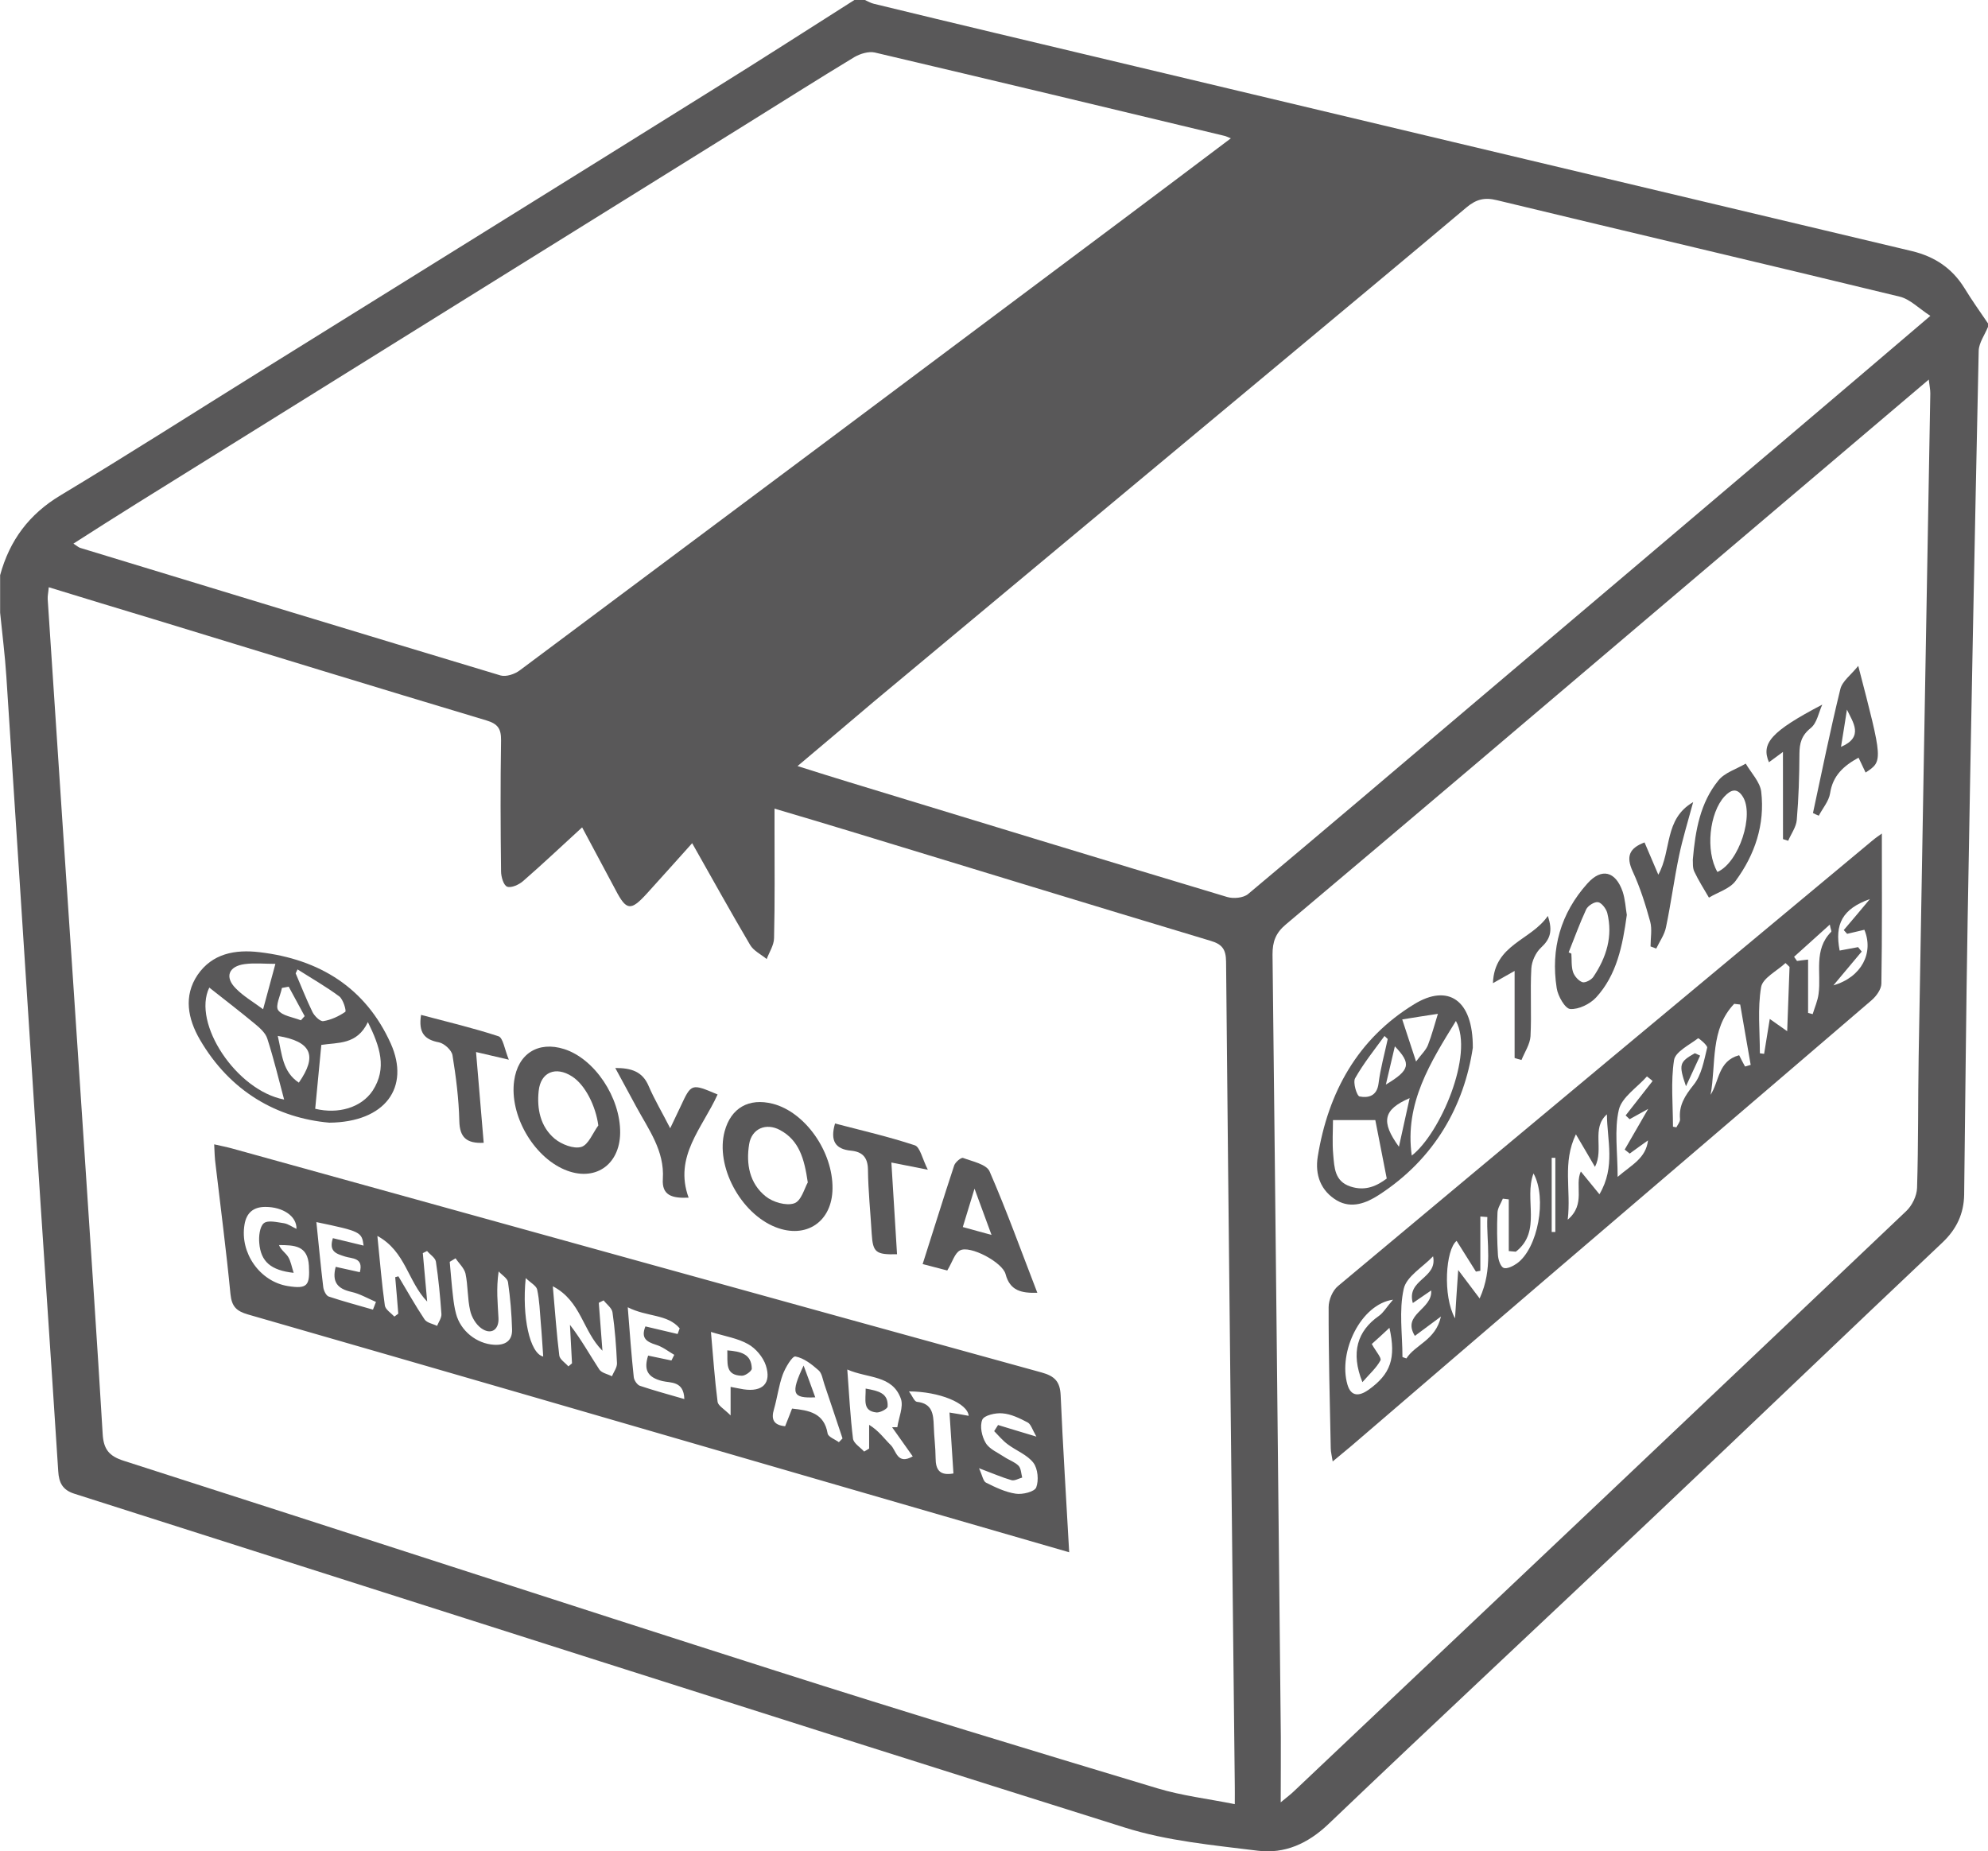 <?xml version="1.0" encoding="utf-8"?>
<!-- Generator: Adobe Illustrator 16.0.0, SVG Export Plug-In . SVG Version: 6.00 Build 0)  -->
<!DOCTYPE svg PUBLIC "-//W3C//DTD SVG 1.1//EN" "http://www.w3.org/Graphics/SVG/1.1/DTD/svg11.dtd">
<svg version="1.1" id="Layer_1" xmlns="http://www.w3.org/2000/svg" xmlns:xlink="http://www.w3.org/1999/xlink" x="0px" y="0px"
	 width="33.768px" height="31.451px" viewBox="424.642 242.982 33.768 31.451"
	 enable-background="new 424.642 242.982 33.768 31.451" xml:space="preserve">
<path fill="#595859" d="M458.41,248.476v0.059c-0.055,0.136-0.155,0.271-0.158,0.407c-0.069,3.228-0.133,6.455-0.188,9.684
	c-0.027,1.551-0.039,3.102-0.059,4.65c-0.005,0.323-0.128,0.586-0.369,0.814c-1.625,1.535-3.238,3.084-4.861,4.619
	c-1.854,1.757-3.723,3.498-5.57,5.262c-0.35,0.333-0.744,0.507-1.197,0.451c-0.762-0.095-1.54-0.165-2.268-0.396
	c-5.951-1.871-11.891-3.776-17.836-5.669c-0.199-0.063-0.262-0.188-0.273-0.384c-0.129-2.009-0.268-4.019-0.397-6.027
	c-0.162-2.488-0.32-4.979-0.484-7.469c-0.023-0.363-0.07-0.725-0.106-1.087v-0.637c0.161-0.59,0.49-1.035,1.027-1.357
	c1.144-0.688,2.268-1.407,3.401-2.112c2.567-1.599,5.139-3.193,7.705-4.796c0.797-0.495,1.586-1.004,2.379-1.507h0.174
	c0.052,0.022,0.102,0.053,0.154,0.065c0.69,0.168,1.381,0.334,2.073,0.499c5.187,1.234,10.375,2.472,15.562,3.703
	c0.388,0.094,0.683,0.292,0.892,0.63C458.136,248.083,458.275,248.278,458.41,248.476 M425.47,252.958
	c-0.007,0.092-0.021,0.146-0.018,0.201c0.08,1.229,0.162,2.46,0.244,3.689c0.129,1.912,0.256,3.824,0.383,5.737
	c0.104,1.585,0.212,3.17,0.307,4.757c0.015,0.259,0.107,0.376,0.359,0.456c3.697,1.185,7.389,2.392,11.086,3.571
	c2.15,0.687,4.312,1.343,6.475,1.994c0.415,0.125,0.853,0.176,1.31,0.268c0-0.153,0.002-0.239,0-0.324
	c-0.051-4.663-0.104-9.325-0.148-13.987c-0.002-0.208-0.063-0.298-0.268-0.357c-2.045-0.614-4.084-1.241-6.125-1.862
	c-0.41-0.126-0.821-0.246-1.277-0.382v0.349c0,0.617,0.007,1.234-0.008,1.851c-0.002,0.12-0.08,0.236-0.125,0.355
	c-0.096-0.079-0.223-0.14-0.281-0.239c-0.332-0.562-0.647-1.132-0.985-1.729c-0.268,0.298-0.516,0.577-0.768,0.854
	c-0.276,0.303-0.349,0.293-0.534-0.062c-0.184-0.346-0.369-0.688-0.567-1.061c-0.351,0.32-0.67,0.624-1.002,0.912
	c-0.07,0.062-0.201,0.121-0.271,0.096c-0.061-0.022-0.104-0.168-0.104-0.26c-0.009-0.741-0.012-1.482,0-2.226
	c0.002-0.195-0.052-0.28-0.25-0.339c-1.896-0.568-3.787-1.15-5.682-1.729C426.642,253.317,426.066,253.141,425.47,252.958
	 M446.396,273.6c0.125-0.103,0.176-0.141,0.221-0.185c3.472-3.283,6.94-6.568,10.404-9.859c0.1-0.094,0.18-0.259,0.184-0.394
	c0.023-0.74,0.015-1.482,0.027-2.224c0.063-3.757,0.133-7.514,0.198-11.271c0.001-0.067-0.015-0.137-0.026-0.237
	c-0.101,0.085-0.168,0.141-0.231,0.196c-1.439,1.221-2.878,2.441-4.316,3.662c-2.123,1.802-4.242,3.604-6.371,5.396
	c-0.175,0.146-0.23,0.294-0.229,0.515c0.051,4.432,0.095,8.861,0.141,13.294C446.4,272.837,446.396,273.179,446.396,273.6
	 M438.189,255.996c0.325,0.103,0.596,0.188,0.868,0.271c2.142,0.653,4.284,1.309,6.429,1.953c0.106,0.032,0.276,0.017,0.356-0.05
	c1.263-1.058,2.517-2.123,3.771-3.188c1.859-1.574,3.719-3.149,5.576-4.726c0.729-0.616,1.451-1.235,2.242-1.908
	c-0.197-0.127-0.344-0.283-0.519-0.326c-2.279-0.554-4.563-1.088-6.844-1.639c-0.213-0.053-0.355-0.013-0.518,0.124
	c-1.074,0.905-2.156,1.803-3.236,2.704c-2.279,1.897-4.558,3.798-6.836,5.696C439.064,255.258,438.648,255.61,438.189,255.996
	 M445.549,245.332c-0.057-0.022-0.079-0.035-0.104-0.041c-1.98-0.476-3.963-0.951-5.944-1.417c-0.104-0.023-0.246,0.02-0.345,0.077
	c-0.625,0.378-1.242,0.77-1.86,1.154c-3.445,2.145-6.892,4.287-10.334,6.432c-0.353,0.22-0.701,0.442-1.073,0.68
	c0.066,0.044,0.088,0.063,0.114,0.072c2.38,0.726,4.76,1.451,7.143,2.168c0.094,0.026,0.241-0.023,0.326-0.088
	c3.424-2.555,6.844-5.112,10.264-7.674C444.335,246.248,444.93,245.797,445.549,245.332"/>
<path fill="#595859" d="M442.803,269.352c-1.435-0.416-2.824-0.816-4.216-1.221c-3.243-0.941-6.487-1.885-9.733-2.819
	c-0.196-0.057-0.275-0.134-0.297-0.343c-0.071-0.737-0.168-1.474-0.254-2.21c-0.014-0.104-0.017-0.207-0.023-0.337
	c0.121,0.028,0.213,0.045,0.303,0.07c4.584,1.269,9.165,2.542,13.75,3.805c0.224,0.062,0.314,0.154,0.325,0.386
	C442.696,267.557,442.752,268.431,442.803,269.352 M440.146,267.723c-0.131-0.184-0.24-0.34-0.351-0.495l0.089-0.001
	c0.022-0.159,0.106-0.342,0.062-0.478c-0.144-0.413-0.562-0.347-0.912-0.502c0.032,0.432,0.051,0.805,0.097,1.175
	c0.011,0.08,0.124,0.146,0.189,0.219c0.029-0.017,0.058-0.033,0.085-0.051v-0.403c0.165,0.101,0.255,0.234,0.368,0.345
	C439.866,267.622,439.88,267.874,440.146,267.723 M434.895,265.073c-0.028,0.015-0.056,0.026-0.082,0.041
	c0.019,0.257,0.039,0.513,0.062,0.814c-0.339-0.337-0.358-0.842-0.843-1.095c0.04,0.452,0.065,0.814,0.11,1.176
	c0.008,0.067,0.101,0.123,0.154,0.185c0.021-0.018,0.042-0.033,0.062-0.052c-0.013-0.218-0.023-0.437-0.035-0.654
	c0.194,0.251,0.337,0.512,0.499,0.759c0.04,0.06,0.142,0.077,0.214,0.115c0.03-0.073,0.089-0.148,0.086-0.223
	c-0.013-0.288-0.035-0.577-0.076-0.861C435.037,265.204,434.947,265.14,434.895,265.073 M431.355,264.679
	c0.019-0.005,0.037-0.01,0.054-0.015c0.147,0.245,0.286,0.495,0.444,0.731c0.039,0.06,0.141,0.075,0.213,0.111
	c0.027-0.066,0.078-0.136,0.074-0.201c-0.021-0.298-0.049-0.596-0.094-0.891c-0.011-0.066-0.1-0.12-0.15-0.18
	c-0.024,0.013-0.049,0.023-0.072,0.036c0.023,0.265,0.047,0.527,0.074,0.823c-0.332-0.343-0.363-0.851-0.846-1.115
	c0.047,0.455,0.075,0.819,0.127,1.182c0.01,0.068,0.104,0.127,0.162,0.188c0.021-0.017,0.045-0.032,0.066-0.049
	C431.391,265.095,431.374,264.887,431.355,264.679 M438.096,266.911c0.287,0.03,0.545,0.073,0.604,0.423
	c0.011,0.059,0.125,0.099,0.191,0.148c0.021-0.021,0.041-0.044,0.062-0.064c-0.104-0.309-0.204-0.615-0.309-0.922
	c-0.028-0.082-0.041-0.188-0.099-0.236c-0.114-0.101-0.25-0.208-0.392-0.234c-0.052-0.011-0.171,0.188-0.216,0.309
	c-0.068,0.188-0.092,0.392-0.148,0.585c-0.054,0.179-0.003,0.272,0.189,0.291C438.02,267.108,438.057,267.011,438.096,266.911
	 M441.271,267.924c0.058,0.124,0.07,0.22,0.119,0.245c0.16,0.08,0.332,0.163,0.506,0.188c0.115,0.018,0.318-0.033,0.347-0.106
	c0.046-0.12,0.028-0.318-0.047-0.418c-0.104-0.137-0.292-0.206-0.437-0.315c-0.084-0.062-0.154-0.146-0.23-0.224l0.066-0.104
	c0.189,0.059,0.381,0.115,0.651,0.197c-0.069-0.118-0.093-0.212-0.149-0.241c-0.134-0.07-0.281-0.143-0.428-0.154
	c-0.115-0.012-0.311,0.034-0.342,0.108c-0.045,0.108-0.009,0.284,0.059,0.396c0.062,0.104,0.205,0.163,0.314,0.236
	c0.08,0.054,0.179,0.085,0.243,0.15c0.043,0.045,0.044,0.132,0.062,0.201c-0.061,0.016-0.129,0.059-0.182,0.044
	C441.665,268.082,441.509,268.013,441.271,267.924 M429.678,263.858c0.006-0.217-0.233-0.373-0.527-0.373
	c-0.205-0.001-0.323,0.1-0.356,0.301c-0.081,0.482,0.262,0.968,0.738,1.044c0.333,0.053,0.374-0.011,0.356-0.346
	c-0.02-0.347-0.25-0.349-0.508-0.351c0.035,0.086,0.112,0.132,0.155,0.2c0.046,0.074,0.06,0.168,0.094,0.272
	c-0.388-0.043-0.558-0.191-0.584-0.505c-0.011-0.113,0.007-0.279,0.077-0.338c0.071-0.057,0.229-0.016,0.348,0.001
	C429.539,263.776,429.604,263.824,429.678,263.858 M432.38,264.358c-0.033,0.021-0.064,0.039-0.099,0.06
	c0.019,0.199,0.033,0.398,0.057,0.597c0.011,0.096,0.025,0.191,0.05,0.284c0.076,0.292,0.349,0.51,0.646,0.528
	c0.188,0.011,0.311-0.066,0.306-0.258c-0.008-0.27-0.03-0.538-0.069-0.805c-0.008-0.066-0.104-0.122-0.159-0.183
	c-0.044,0.298-0.015,0.544-0.003,0.791c0.011,0.204-0.129,0.292-0.293,0.174c-0.09-0.065-0.164-0.189-0.188-0.301
	c-0.047-0.204-0.036-0.423-0.079-0.627C432.527,264.524,432.438,264.445,432.38,264.358 M435.305,265.19
	c0.035,0.444,0.062,0.814,0.102,1.186c0.005,0.054,0.059,0.133,0.105,0.148c0.239,0.081,0.483,0.146,0.754,0.225
	c-0.009-0.313-0.237-0.271-0.375-0.306c-0.254-0.063-0.316-0.193-0.24-0.432c0.145,0.03,0.271,0.057,0.396,0.083
	c0.017-0.032,0.031-0.063,0.048-0.096c-0.103-0.06-0.199-0.138-0.311-0.171c-0.161-0.051-0.259-0.113-0.179-0.312
	c0.187,0.044,0.367,0.086,0.547,0.129c0.012-0.031,0.023-0.062,0.035-0.096C435.98,265.302,435.635,265.358,435.305,265.19
	 M437.052,266.542c0.092,0.017,0.155,0.032,0.221,0.042c0.322,0.048,0.477-0.103,0.377-0.408c-0.047-0.14-0.17-0.287-0.299-0.359
	c-0.177-0.101-0.394-0.134-0.633-0.208c0.038,0.427,0.064,0.809,0.113,1.188c0.009,0.064,0.108,0.118,0.221,0.23V266.542
	L437.052,266.542z M430.016,263.743c0.041,0.387,0.073,0.749,0.117,1.106c0.008,0.06,0.049,0.145,0.094,0.159
	c0.248,0.083,0.5,0.149,0.75,0.222c0.017-0.045,0.033-0.088,0.051-0.131c-0.139-0.059-0.273-0.139-0.42-0.171
	c-0.23-0.052-0.332-0.165-0.264-0.425c0.139,0.031,0.271,0.061,0.41,0.091c0.067-0.252-0.136-0.228-0.251-0.266
	c-0.146-0.047-0.28-0.081-0.207-0.312c0.175,0.042,0.345,0.083,0.522,0.126C430.788,263.911,430.768,263.9,430.016,263.743
	 M440.77,266.978c0.141,0.023,0.23,0.038,0.326,0.056c-0.019-0.216-0.498-0.413-1.015-0.415c0.058,0.076,0.091,0.172,0.136,0.177
	c0.262,0.028,0.279,0.209,0.286,0.411c0.005,0.182,0.03,0.362,0.031,0.545c0.001,0.2,0.07,0.303,0.303,0.261
	C440.814,267.673,440.794,267.341,440.77,266.978 M433.869,266.027c-0.014-0.193-0.024-0.383-0.041-0.569
	c-0.016-0.191-0.022-0.385-0.062-0.57c-0.016-0.065-0.111-0.114-0.194-0.194C433.505,265.349,433.641,265.975,433.869,266.027"/>
<path fill="#595859" d="M430.236,262.054c-0.883-0.078-1.684-0.524-2.201-1.415c-0.2-0.347-0.28-0.735-0.037-1.095
	c0.249-0.364,0.638-0.436,1.054-0.386c1.019,0.12,1.802,0.605,2.228,1.553C431.611,261.453,431.188,262.045,430.236,262.054
	 M430.891,260.345c-0.186,0.392-0.512,0.343-0.791,0.388c-0.035,0.366-0.069,0.725-0.104,1.085c0.393,0.094,0.783-0.018,0.977-0.309
	C431.219,261.129,431.098,260.765,430.891,260.345 M428.197,259.759c-0.295,0.603,0.457,1.747,1.271,1.902
	c-0.09-0.335-0.174-0.688-0.285-1.033c-0.029-0.095-0.122-0.179-0.204-0.247C428.725,260.17,428.464,259.97,428.197,259.759
	 M429.696,259.45c-0.011,0.022-0.021,0.046-0.032,0.067c0.095,0.22,0.181,0.443,0.286,0.658c0.034,0.067,0.129,0.163,0.184,0.154
	c0.131-0.021,0.263-0.082,0.373-0.158c0.021-0.016-0.035-0.212-0.102-0.262C430.18,259.742,429.934,259.602,429.696,259.45
	 M429.111,260.127c0.076-0.279,0.136-0.503,0.209-0.771c-0.186,0-0.354-0.018-0.521,0.004c-0.274,0.036-0.345,0.22-0.152,0.413
	C428.776,259.906,428.942,260.001,429.111,260.127 M429.36,260.58c0.073,0.312,0.078,0.607,0.358,0.794
	C430.037,260.916,429.934,260.675,429.36,260.58 M429.753,260.315c0.021-0.023,0.043-0.048,0.064-0.071
	c-0.09-0.166-0.181-0.333-0.271-0.5c-0.037,0.007-0.076,0.014-0.115,0.021c-0.026,0.13-0.116,0.306-0.064,0.378
	C429.438,260.24,429.617,260.261,429.753,260.315"/>
<path fill="#595859" d="M438.783,263.174c-0.006,0.562-0.446,0.86-0.967,0.655c-0.598-0.236-1.025-1.04-0.865-1.629
	c0.107-0.397,0.412-0.571,0.819-0.467C438.32,261.876,438.791,262.546,438.783,263.174 M438.363,263.069
	c-0.059-0.405-0.147-0.714-0.47-0.889c-0.239-0.13-0.483-0.025-0.526,0.239c-0.055,0.337,0.006,0.667,0.281,0.887
	c0.122,0.099,0.35,0.165,0.485,0.118C438.253,263.384,438.308,263.165,438.363,263.069"/>
<path fill="#595859" d="M435.176,262.228c-0.007,0.553-0.44,0.839-0.946,0.623c-0.535-0.229-0.934-0.928-0.855-1.506
	c0.062-0.462,0.408-0.682,0.851-0.541C434.742,260.969,435.182,261.626,435.176,262.228 M434.805,262.101
	c-0.044-0.331-0.223-0.69-0.447-0.833c-0.277-0.178-0.532-0.074-0.566,0.246c-0.033,0.307,0.029,0.607,0.271,0.812
	c0.117,0.097,0.324,0.178,0.453,0.14C434.637,262.43,434.711,262.229,434.805,262.101"/>
<path fill="#595859" d="M440.732,264.565c-0.127-0.032-0.26-0.067-0.418-0.109c0.187-0.582,0.355-1.13,0.536-1.676
	c0.019-0.056,0.118-0.138,0.15-0.127c0.16,0.06,0.398,0.107,0.451,0.229c0.291,0.668,0.537,1.354,0.811,2.062
	c-0.272,0.007-0.465-0.034-0.54-0.319c-0.053-0.2-0.605-0.493-0.773-0.401C440.859,264.269,440.822,264.417,440.732,264.565
	 M441.484,263.961c-0.104-0.286-0.184-0.5-0.289-0.786c-0.078,0.256-0.135,0.439-0.199,0.652
	C441.158,263.872,441.29,263.909,441.484,263.961"/>
<path fill="#595859" d="M436.831,261.575c-0.257,0.569-0.748,1.052-0.492,1.753c-0.283,0.013-0.457-0.038-0.438-0.319
	c0.031-0.477-0.242-0.839-0.451-1.225c-0.113-0.21-0.229-0.42-0.357-0.659c0.271,0,0.463,0.058,0.568,0.309
	c0.098,0.228,0.225,0.44,0.365,0.715c0.075-0.156,0.127-0.265,0.178-0.374C436.385,261.386,436.385,261.386,436.831,261.575"/>
<path fill="#595859" d="M440.402,262.853c-0.262-0.052-0.418-0.083-0.619-0.122c0.033,0.532,0.063,1.044,0.096,1.558
	c-0.362,0.01-0.41-0.033-0.43-0.345c-0.021-0.363-0.06-0.729-0.064-1.096c-0.004-0.207-0.097-0.299-0.284-0.318
	c-0.273-0.025-0.361-0.17-0.275-0.462c0.455,0.119,0.912,0.224,1.354,0.37C440.271,262.468,440.307,262.666,440.402,262.853"/>
<path fill="#595859" d="M433.285,260.984c-0.233-0.055-0.374-0.087-0.557-0.13c0.044,0.525,0.087,1.033,0.13,1.542
	c-0.292,0.014-0.408-0.092-0.414-0.37c-0.009-0.374-0.056-0.748-0.116-1.117c-0.014-0.087-0.139-0.2-0.228-0.219
	c-0.246-0.046-0.354-0.162-0.306-0.467c0.441,0.117,0.885,0.222,1.315,0.363C433.188,260.613,433.21,260.801,433.285,260.984"/>
<path fill="#595859" d="M456.607,257.142c0,0.857,0.006,1.705-0.008,2.551c-0.002,0.096-0.086,0.211-0.164,0.279
	c-1.842,1.582-3.688,3.156-5.531,4.734c-1.104,0.944-2.206,1.895-3.311,2.842c-0.093,0.079-0.189,0.156-0.314,0.261
	c-0.016-0.102-0.032-0.161-0.033-0.222c-0.016-0.801-0.038-1.601-0.036-2.399c0-0.122,0.067-0.284,0.161-0.36
	c3.021-2.527,6.05-5.048,9.076-7.567C456.505,257.212,456.566,257.172,456.607,257.142 M451.271,263.702
	c0.314-0.267,0.112-0.578,0.223-0.819c0.101,0.123,0.193,0.236,0.316,0.387c0.277-0.468,0.129-0.92,0.127-1.358
	c-0.269,0.239-0.047,0.589-0.203,0.893c-0.107-0.186-0.198-0.338-0.324-0.553C451.176,262.737,451.332,263.19,451.271,263.702
	 M447.943,265.814c0.072,0.13,0.171,0.238,0.147,0.279c-0.069,0.128-0.185,0.229-0.306,0.369c-0.202-0.502-0.087-0.87,0.282-1.127
	c0.076-0.054,0.125-0.144,0.238-0.274c-0.546,0.076-0.937,0.886-0.774,1.444c0.061,0.207,0.202,0.197,0.358,0.087
	c0.373-0.267,0.471-0.532,0.355-1.053C448.133,265.643,448.031,265.735,447.943,265.814 M449.775,265.04
	c0.234-0.516,0.111-0.954,0.131-1.383c-0.04-0.004-0.079-0.006-0.119-0.009v0.455v0.467c-0.024,0.005-0.051,0.01-0.075,0.014
	c-0.109-0.174-0.22-0.349-0.328-0.522c-0.186,0.146-0.24,0.934-0.027,1.316c0.017-0.266,0.033-0.529,0.054-0.821
	C449.531,264.717,449.626,264.843,449.775,265.04 M453.698,261.581c0.151-0.238,0.126-0.575,0.485-0.673
	c0.031,0.062,0.064,0.128,0.1,0.192c0.031-0.009,0.062-0.019,0.096-0.028c-0.061-0.342-0.118-0.684-0.178-1.025
	c-0.034-0.004-0.067-0.008-0.102-0.012C453.686,260.467,453.794,261.056,453.698,261.581 M455.039,259.408
	c-0.022-0.021-0.046-0.046-0.069-0.066c-0.145,0.136-0.388,0.255-0.414,0.41c-0.062,0.365-0.021,0.747-0.021,1.123
	c0.023,0.003,0.048,0.007,0.072,0.01c0.031-0.189,0.062-0.377,0.096-0.593c0.122,0.086,0.205,0.144,0.296,0.208
	C455.001,260.479,455.039,259.408,455.039,259.408 M448.984,264.324c-0.174,0.184-0.452,0.342-0.498,0.552
	c-0.084,0.37-0.022,0.771-0.022,1.159c0.021,0.008,0.045,0.018,0.067,0.024c0.152-0.238,0.496-0.307,0.587-0.712
	c-0.192,0.144-0.319,0.236-0.443,0.329c-0.229-0.371,0.303-0.444,0.277-0.772c-0.123,0.083-0.212,0.146-0.312,0.214
	C448.527,264.712,449.064,264.706,448.984,264.324 M452.635,262.355c-0.104,0.074-0.207,0.147-0.311,0.224
	c-0.027-0.022-0.057-0.046-0.085-0.068c0.12-0.208,0.239-0.415,0.399-0.691c-0.16,0.09-0.238,0.132-0.315,0.175l-0.068-0.064
	c0.152-0.195,0.307-0.391,0.458-0.585c-0.03-0.026-0.063-0.053-0.096-0.078c-0.166,0.188-0.426,0.353-0.477,0.565
	c-0.08,0.343-0.021,0.718-0.021,1.142C452.357,262.77,452.598,262.661,452.635,262.355 M450.389,264.246
	c-0.041-0.003-0.08-0.007-0.119-0.011v-0.878l-0.101-0.012c-0.032,0.079-0.088,0.157-0.091,0.238
	c-0.011,0.239-0.007,0.479,0.008,0.721c0.005,0.077,0.042,0.193,0.096,0.217c0.057,0.022,0.162-0.03,0.228-0.077
	c0.354-0.256,0.514-1.104,0.28-1.528C450.523,263.353,450.838,263.899,450.389,264.246 M453.059,262.122
	c0.019,0.004,0.039,0.007,0.058,0.011c0.022-0.045,0.065-0.094,0.062-0.137c-0.023-0.237,0.083-0.399,0.23-0.584
	c0.136-0.166,0.177-0.413,0.231-0.632c0.01-0.038-0.146-0.167-0.154-0.16c-0.149,0.114-0.387,0.229-0.409,0.372
	C453.02,261.361,453.059,261.745,453.059,262.122 M456.404,258.255c-0.471,0.168-0.6,0.428-0.514,0.875
	c0.104-0.021,0.209-0.037,0.313-0.058c0.021,0.025,0.041,0.051,0.062,0.075c-0.16,0.192-0.322,0.383-0.481,0.574
	c0.483-0.14,0.688-0.556,0.526-0.944c-0.097,0.023-0.194,0.047-0.293,0.069c-0.02-0.021-0.037-0.044-0.057-0.064
	C456.109,258.607,456.258,258.431,456.404,258.255 M455.723,258.689c-0.218,0.195-0.412,0.371-0.607,0.547
	c0.017,0.023,0.033,0.048,0.05,0.071c0.057-0.008,0.112-0.016,0.188-0.024v0.907c0.026,0.006,0.053,0.014,0.078,0.02
	c0.034-0.113,0.086-0.228,0.1-0.344c0.049-0.355-0.09-0.748,0.215-1.055C455.756,258.8,455.734,258.759,455.723,258.689
	 M451.061,262.651h-0.062v1.26h0.062V262.651z"/>
<path fill="#595859" d="M449.659,260.782c-0.146,0.974-0.64,1.883-1.599,2.502c-0.209,0.135-0.459,0.235-0.707,0.093
	c-0.279-0.164-0.377-0.44-0.328-0.745c0.177-1.094,0.676-2.003,1.639-2.591C449.238,259.689,449.665,259.965,449.659,260.782
	 M448.003,262.01h-0.719c0,0.174-0.015,0.383,0.004,0.589c0.02,0.216,0.021,0.449,0.291,0.539c0.261,0.087,0.459-0.016,0.618-0.135
	C448.127,262.642,448.062,262.317,448.003,262.01 M448.622,262.613c0.479-0.37,1.063-1.716,0.75-2.287
	C448.943,261.023,448.497,261.723,448.622,262.613 M448.214,260.633c-0.019-0.017-0.036-0.035-0.055-0.052
	c-0.171,0.235-0.356,0.465-0.499,0.718c-0.041,0.072,0.029,0.302,0.076,0.31c0.146,0.028,0.296-0.005,0.322-0.223
	C448.09,261.133,448.16,260.884,448.214,260.633 M448.695,261.015c0.093-0.125,0.166-0.191,0.201-0.277
	c0.068-0.174,0.114-0.355,0.17-0.533c-0.199,0.029-0.398,0.062-0.606,0.095C448.55,260.57,448.613,260.764,448.695,261.015
	 M448.586,261.637c-0.449,0.194-0.493,0.398-0.182,0.826C448.466,262.187,448.525,261.913,448.586,261.637 M448.182,261.407
	c0.412-0.247,0.436-0.354,0.153-0.65C448.283,260.976,448.241,261.159,448.182,261.407"/>
<path fill="#595859" d="M452.275,258.525c-0.072,0.527-0.172,1.021-0.522,1.402c-0.104,0.112-0.296,0.206-0.439,0.196
	c-0.088-0.006-0.21-0.221-0.23-0.354c-0.105-0.67,0.068-1.273,0.521-1.778c0.242-0.271,0.479-0.208,0.599,0.137
	C452.248,258.261,452.255,258.41,452.275,258.525 M451.287,259.161c0.017,0.007,0.031,0.014,0.046,0.021
	c0.008,0.104-0.003,0.215,0.028,0.312c0.022,0.068,0.092,0.149,0.158,0.173c0.049,0.016,0.153-0.038,0.188-0.091
	c0.221-0.329,0.335-0.689,0.235-1.088c-0.02-0.07-0.095-0.17-0.156-0.18c-0.061-0.01-0.172,0.061-0.201,0.122
	C451.474,258.669,451.385,258.917,451.287,259.161"/>
<path fill="#595859" d="M453.396,257.586c0.043-0.502,0.127-0.968,0.434-1.345c0.107-0.135,0.307-0.193,0.465-0.287
	c0.091,0.157,0.243,0.311,0.263,0.478c0.065,0.555-0.107,1.068-0.434,1.513c-0.099,0.137-0.302,0.193-0.454,0.286
	c-0.085-0.146-0.178-0.292-0.249-0.443C453.389,257.72,453.4,257.635,453.396,257.586 M453.814,257.795
	c0.369-0.163,0.633-0.981,0.426-1.287c-0.096-0.146-0.199-0.11-0.305,0.003C453.678,256.789,453.607,257.437,453.814,257.795"/>
<path fill="#595859" d="M455.437,256.794c0.151-0.703,0.294-1.408,0.465-2.106c0.032-0.134,0.181-0.24,0.304-0.394
	c0.421,1.617,0.421,1.617,0.125,1.812c-0.039-0.083-0.077-0.163-0.12-0.253c-0.255,0.14-0.438,0.306-0.483,0.605
	c-0.021,0.134-0.126,0.254-0.192,0.381C455.501,256.826,455.469,256.81,455.437,256.794 M456.014,255.037
	c-0.032,0.2-0.062,0.402-0.101,0.633C456.31,255.499,456.113,255.25,456.014,255.037"/>
<path fill="#595859" d="M453.402,256.608c-0.092,0.342-0.18,0.624-0.24,0.913c-0.084,0.401-0.137,0.81-0.221,1.21
	c-0.024,0.128-0.109,0.244-0.166,0.365c-0.033-0.013-0.063-0.024-0.097-0.036c0-0.142,0.029-0.291-0.006-0.422
	c-0.08-0.291-0.172-0.583-0.299-0.857c-0.113-0.249-0.057-0.39,0.203-0.488c0.072,0.171,0.146,0.343,0.234,0.548
	C453.041,257.425,452.904,256.898,453.402,256.608"/>
<path fill="#595859" d="M450.369,260.955v-1.479c-0.127,0.071-0.22,0.123-0.368,0.208c0.023-0.661,0.646-0.724,0.932-1.142
	c0.088,0.256,0.04,0.394-0.114,0.537c-0.091,0.084-0.159,0.232-0.166,0.357c-0.021,0.384,0.006,0.77-0.014,1.15
	c-0.009,0.138-0.1,0.271-0.153,0.403C450.446,260.98,450.407,260.967,450.369,260.955"/>
<path fill="#595859" d="M454.927,255.756c-0.102,0.074-0.17,0.124-0.238,0.175c-0.135-0.32,0.031-0.521,0.906-0.979
	c-0.062,0.136-0.09,0.313-0.195,0.397c-0.158,0.126-0.192,0.259-0.193,0.441c-0.002,0.374-0.013,0.749-0.045,1.121
	c-0.01,0.121-0.095,0.234-0.146,0.354c-0.029-0.01-0.06-0.019-0.088-0.028L454.927,255.756L454.927,255.756z"/>
<path fill="#595859" d="M439.346,266.571c0.213,0.04,0.387,0.073,0.373,0.306c-0.004,0.039-0.125,0.104-0.188,0.1
	C439.287,266.952,439.35,266.764,439.346,266.571"/>
<path fill="#595859" d="M438.292,266.18c0.081,0.222,0.141,0.377,0.198,0.54C438.102,266.738,438.066,266.66,438.292,266.18"/>
<path fill="#595859" d="M436.996,265.922c0.227,0.019,0.409,0.058,0.416,0.309c0.002,0.041-0.108,0.123-0.168,0.122
	C436.949,266.347,437.005,266.129,436.996,265.922"/>
<path fill="#595859" d="M453.52,260.915c-0.07,0.152-0.142,0.306-0.24,0.52c-0.127-0.372-0.113-0.411,0.15-0.561
	C453.46,260.887,453.49,260.901,453.52,260.915"/>
</svg>
